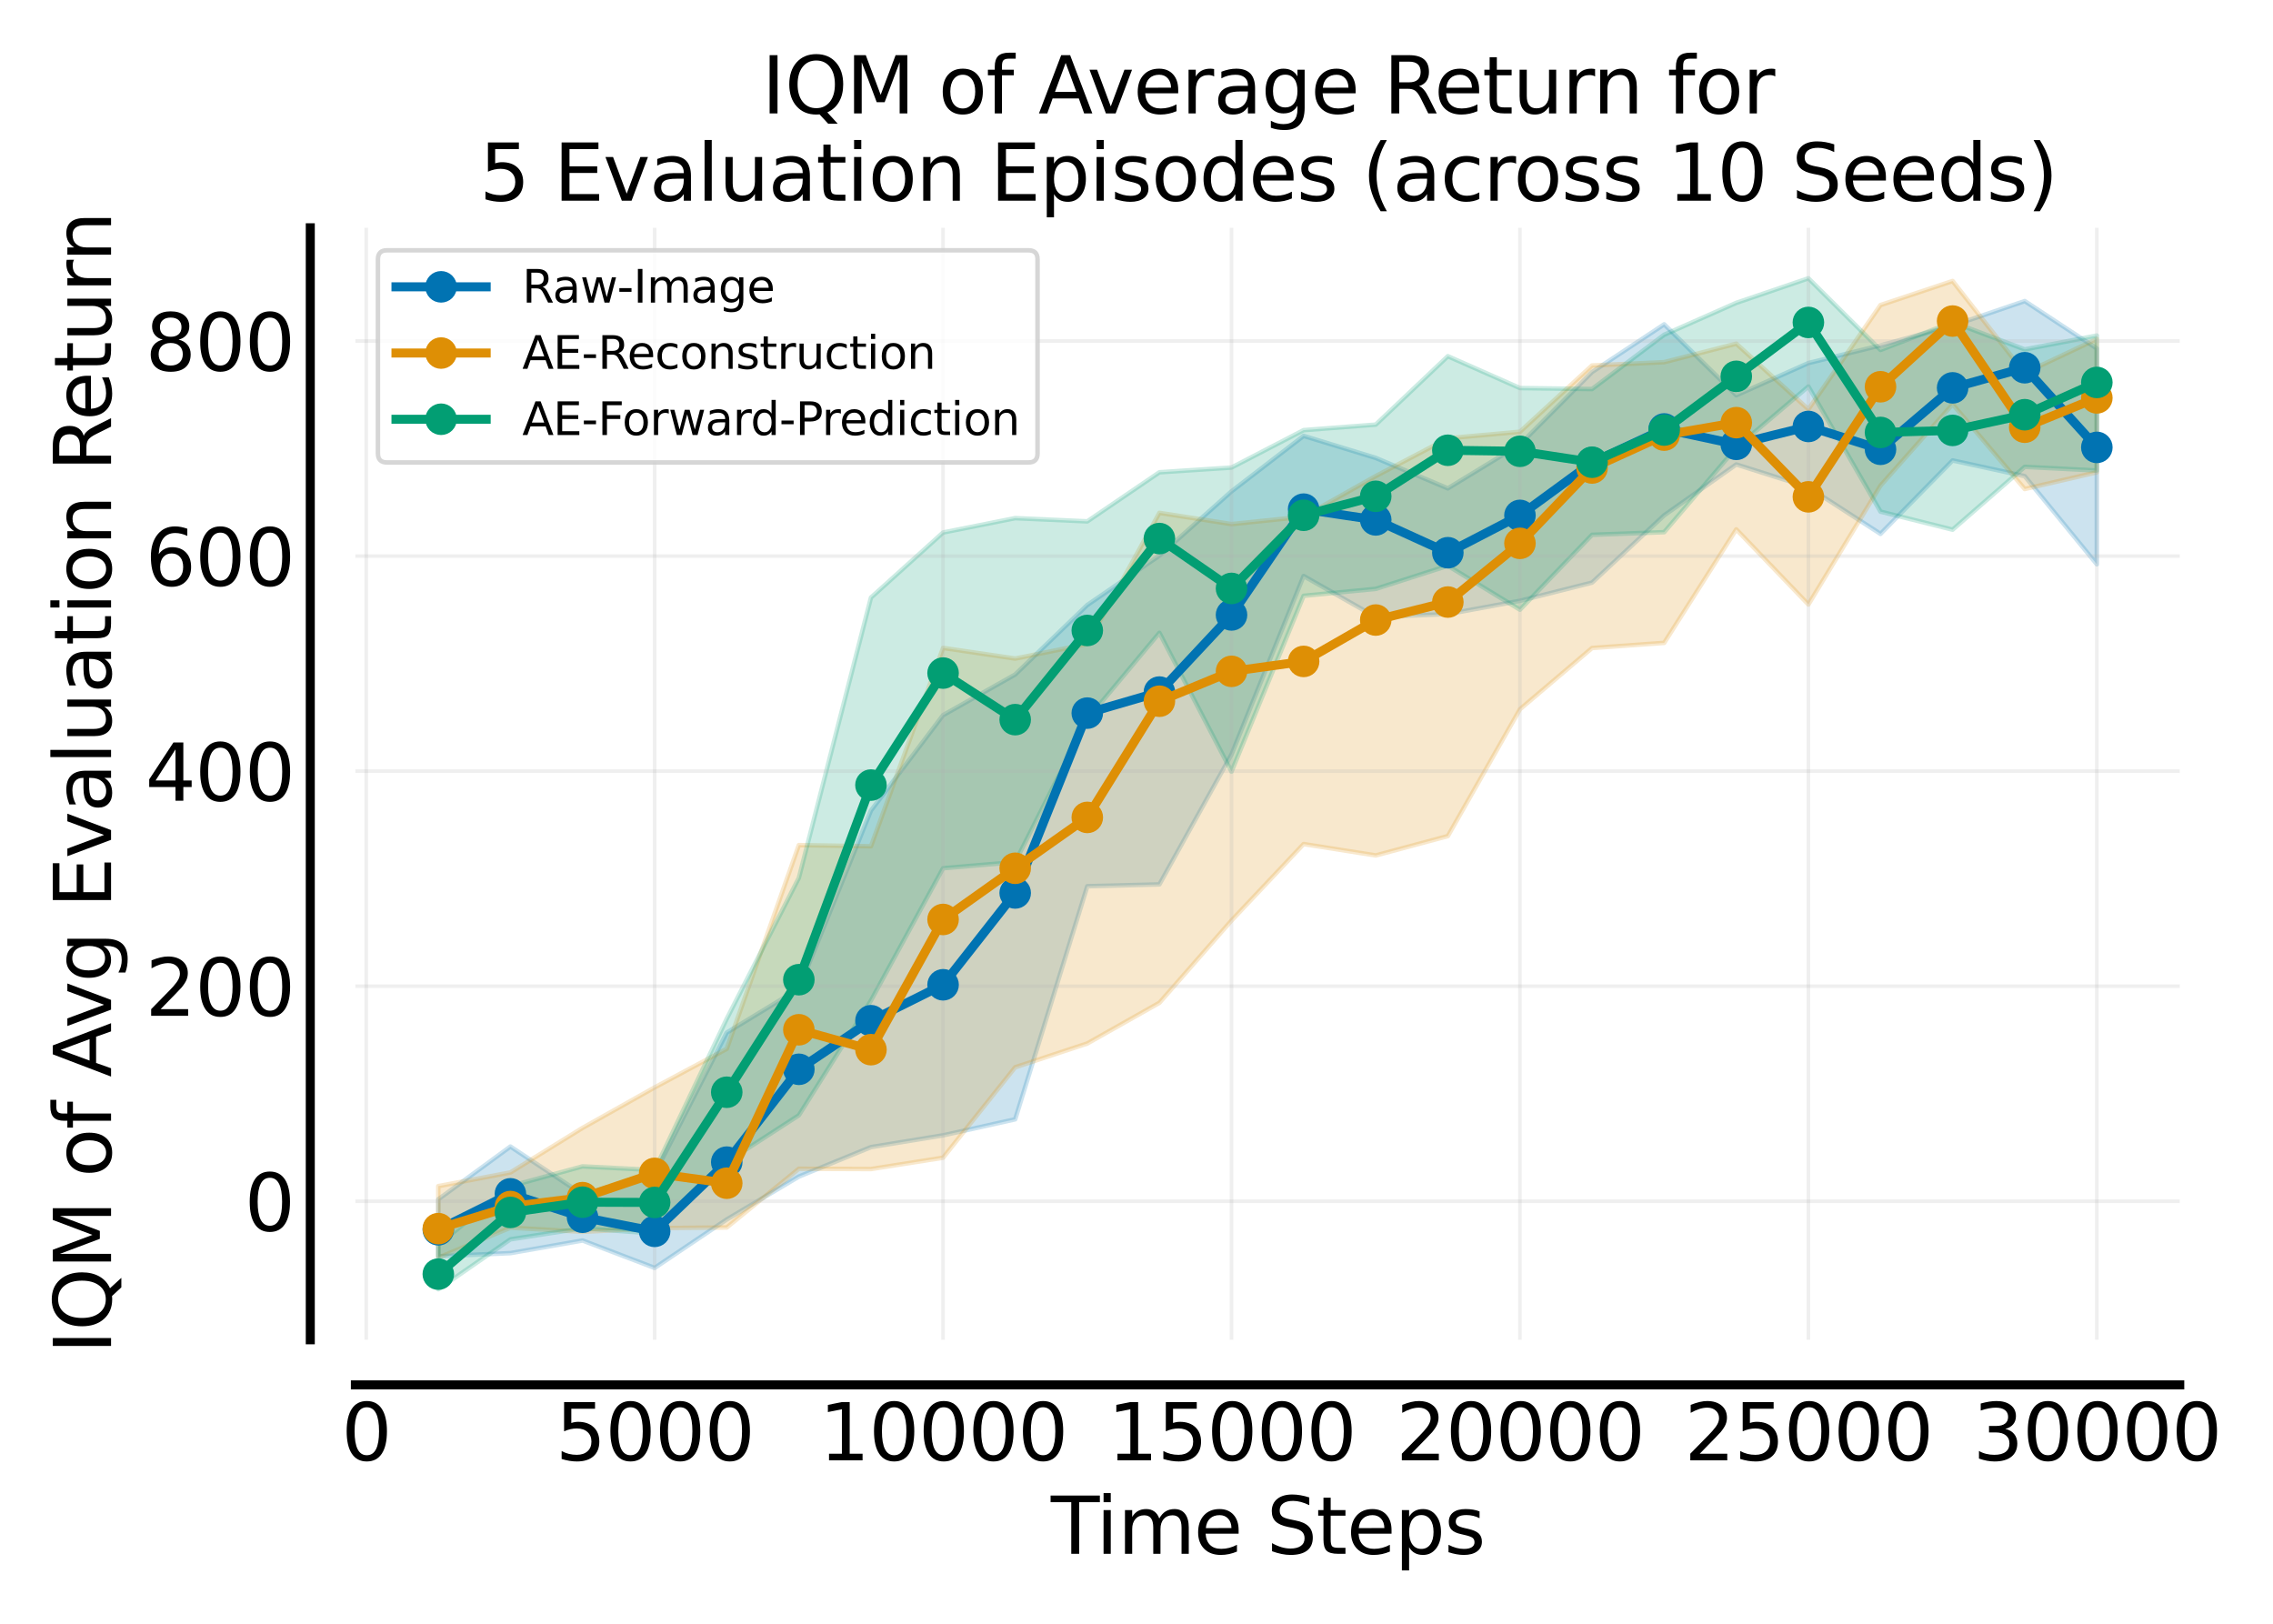<?xml version="1.0" encoding="utf-8" standalone="no"?>
<!DOCTYPE svg PUBLIC "-//W3C//DTD SVG 1.1//EN"
  "http://www.w3.org/Graphics/SVG/1.1/DTD/svg11.dtd">
<svg xmlns:xlink="http://www.w3.org/1999/xlink" width="504pt" height="360pt" viewBox="0 0 504 360" xmlns="http://www.w3.org/2000/svg" version="1.1">
 <defs>
  <style type="text/css">*{stroke-linejoin: round; stroke-linecap: butt}</style>
 </defs>
 <g id="figure_1">
  <g id="patch_1">
   <path d="M 0 360 
L 504 360 
L 504 0 
L 0 0 
z
" style="fill: #ffffff"/>
  </g>
  <g id="axes_1">
   <g id="patch_2">
    <path d="M 78.8 297.04 
L 483.325 297.04 
L 483.325 50.496 
L 78.8 50.496 
z
" style="fill: #ffffff"/>
   </g>
   <g id="FillBetweenPolyCollection_1">
    <defs>
     <path id="m43dd402e76" d="M 97.187 -94.1 
L 97.187 -81.468 
L 113.177 -82.168 
L 129.166 -84.971 
L 145.155 -78.892 
L 161.144 -89.632 
L 177.133 -99.139 
L 193.122 -105.671 
L 209.111 -108.287 
L 225.1 -111.838 
L 241.089 -163.51 
L 257.079 -163.918 
L 273.068 -192.736 
L 289.057 -232.288 
L 305.046 -223.208 
L 321.035 -223.851 
L 337.024 -226.795 
L 353.013 -230.826 
L 369.002 -245.746 
L 384.992 -257.026 
L 400.981 -251.964 
L 416.97 -241.633 
L 432.959 -257.914 
L 448.948 -254.43 
L 464.937 -234.891 
L 464.937 -282.727 
L 464.937 -282.727 
L 448.948 -293.251 
L 432.959 -287.799 
L 416.97 -283.425 
L 400.981 -279.507 
L 384.992 -272.367 
L 369.002 -288.092 
L 353.013 -277.516 
L 337.024 -261.464 
L 321.035 -251.725 
L 305.046 -258.476 
L 289.057 -263.363 
L 273.068 -251.063 
L 257.079 -236.816 
L 241.089 -225.866 
L 225.1 -210.456 
L 209.111 -201.444 
L 193.122 -180.296 
L 177.133 -140.796 
L 161.144 -131.063 
L 145.155 -99.761 
L 129.166 -95.183 
L 113.177 -105.8 
L 97.187 -94.1 
z
" style="stroke: #0173b2; stroke-opacity: 0.2"/>
    </defs>
    <g clip-path="url(#p41a392e499)">
     <use xlink:href="#m43dd402e76" x="0" y="360" style="fill: #0173b2; fill-opacity: 0.2; stroke: #0173b2; stroke-opacity: 0.2"/>
    </g>
   </g>
   <g id="FillBetweenPolyCollection_2">
    <defs>
     <path id="m3db9d9a63f" d="M 97.187 -97.027 
L 97.187 -81.155 
L 113.177 -87.813 
L 129.166 -86.898 
L 145.155 -87.704 
L 161.144 -87.857 
L 177.133 -100.875 
L 193.122 -100.81 
L 209.111 -103.323 
L 225.1 -123.374 
L 241.089 -128.649 
L 257.079 -137.67 
L 273.068 -155.917 
L 289.057 -172.865 
L 305.046 -170.339 
L 321.035 -174.632 
L 337.024 -202.752 
L 353.013 -216.328 
L 369.002 -217.465 
L 384.992 -242.632 
L 400.981 -225.977 
L 416.97 -252.327 
L 432.959 -270.375 
L 448.948 -251.579 
L 464.937 -255.288 
L 464.937 -284.841 
L 464.937 -284.841 
L 448.948 -277.287 
L 432.959 -297.696 
L 416.97 -292.362 
L 400.981 -269.256 
L 384.992 -283.8 
L 369.002 -279.707 
L 353.013 -278.967 
L 337.024 -264.279 
L 321.035 -262.833 
L 305.046 -254.447 
L 289.057 -245.451 
L 273.068 -243.803 
L 257.079 -246.293 
L 241.089 -217.23 
L 225.1 -213.989 
L 209.111 -216.35 
L 193.122 -172.376 
L 177.133 -172.634 
L 161.144 -127.46 
L 145.155 -118.906 
L 129.166 -109.932 
L 113.177 -100.057 
L 97.187 -97.027 
z
" style="stroke: #de8f05; stroke-opacity: 0.2"/>
    </defs>
    <g clip-path="url(#p41a392e499)">
     <use xlink:href="#m3db9d9a63f" x="0" y="360" style="fill: #de8f05; fill-opacity: 0.2; stroke: #de8f05; stroke-opacity: 0.2"/>
    </g>
   </g>
   <g id="FillBetweenPolyCollection_3">
    <defs>
     <path id="m8bc341c060" d="M 97.187 -84.058 
L 97.187 -74.167 
L 113.177 -85.226 
L 129.166 -87.693 
L 145.155 -86.51 
L 161.144 -102.385 
L 177.133 -112.729 
L 193.122 -138.175 
L 209.111 -167.503 
L 225.1 -168.858 
L 241.089 -200.56 
L 257.079 -219.701 
L 273.068 -188.924 
L 289.057 -227.9 
L 305.046 -229.44 
L 321.035 -234.568 
L 337.024 -224.823 
L 353.013 -241.424 
L 369.002 -242.011 
L 384.992 -260.751 
L 400.981 -274.31 
L 416.97 -246.57 
L 432.959 -242.565 
L 448.948 -256.492 
L 464.937 -255.687 
L 464.937 -285.604 
L 464.937 -285.604 
L 448.948 -282.531 
L 432.959 -288.589 
L 416.97 -282.409 
L 400.981 -298.297 
L 384.992 -292.856 
L 369.002 -285.785 
L 353.013 -273.747 
L 337.024 -273.963 
L 321.035 -281.023 
L 305.046 -265.86 
L 289.057 -264.635 
L 273.068 -256.339 
L 257.079 -255.291 
L 241.089 -244.408 
L 225.1 -245.125 
L 209.111 -241.938 
L 193.122 -227.509 
L 177.133 -165.368 
L 161.144 -134.125 
L 145.155 -100.586 
L 129.166 -101.405 
L 113.177 -97.032 
L 97.187 -84.058 
z
" style="stroke: #029e73; stroke-opacity: 0.2"/>
    </defs>
    <g clip-path="url(#p41a392e499)">
     <use xlink:href="#m8bc341c060" x="0" y="360" style="fill: #029e73; fill-opacity: 0.2; stroke: #029e73; stroke-opacity: 0.2"/>
    </g>
   </g>
   <g id="matplotlib.axis_1">
    <g id="xtick_1">
     <g id="line2d_1">
      <path d="M 81.198 297.04 
L 81.198 50.496 
" clip-path="url(#p41a392e499)" style="fill: none; stroke: #b0b0b0; stroke-opacity: 0.2; stroke-width: 0.8; stroke-linecap: square"/>
     </g>
     <g id="line2d_2">
      <defs>
       <path id="m61b5feb9fd" d="M 0 0 
L 0 0.1 
" style="stroke: #000000; stroke-width: 0.1"/>
      </defs>
      <g>
       <use xlink:href="#m61b5feb9fd" x="81.198" y="307.04" style="stroke: #000000; stroke-width: 0.1"/>
      </g>
     </g>
     <g id="text_1">
      <!-- 0 -->
      <g transform="translate(75.701 323.77) scale(0.173 -0.173)">
       <defs>
        <path id="DejaVuSans-30" d="M 2034 4250 
Q 1547 4250 1301 3770 
Q 1056 3291 1056 2328 
Q 1056 1369 1301 889 
Q 1547 409 2034 409 
Q 2525 409 2770 889 
Q 3016 1369 3016 2328 
Q 3016 3291 2770 3770 
Q 2525 4250 2034 4250 
z
M 2034 4750 
Q 2819 4750 3233 4129 
Q 3647 3509 3647 2328 
Q 3647 1150 3233 529 
Q 2819 -91 2034 -91 
Q 1250 -91 836 529 
Q 422 1150 422 2328 
Q 422 3509 836 4129 
Q 1250 4750 2034 4750 
z
" transform="scale(0.016)"/>
       </defs>
       <use xlink:href="#DejaVuSans-30"/>
      </g>
     </g>
    </g>
    <g id="xtick_2">
     <g id="line2d_3">
      <path d="M 145.155 297.04 
L 145.155 50.496 
" clip-path="url(#p41a392e499)" style="fill: none; stroke: #b0b0b0; stroke-opacity: 0.2; stroke-width: 0.8; stroke-linecap: square"/>
     </g>
     <g id="line2d_4">
      <g>
       <use xlink:href="#m61b5feb9fd" x="145.155" y="307.04" style="stroke: #000000; stroke-width: 0.1"/>
      </g>
     </g>
     <g id="text_2">
      <!-- 5000 -->
      <g transform="translate(123.166 323.77) scale(0.173 -0.173)">
       <defs>
        <path id="DejaVuSans-35" d="M 691 4666 
L 3169 4666 
L 3169 4134 
L 1269 4134 
L 1269 2991 
Q 1406 3038 1543 3061 
Q 1681 3084 1819 3084 
Q 2600 3084 3056 2656 
Q 3513 2228 3513 1497 
Q 3513 744 3044 326 
Q 2575 -91 1722 -91 
Q 1428 -91 1123 -41 
Q 819 9 494 109 
L 494 744 
Q 775 591 1075 516 
Q 1375 441 1709 441 
Q 2250 441 2565 725 
Q 2881 1009 2881 1497 
Q 2881 1984 2565 2268 
Q 2250 2553 1709 2553 
Q 1456 2553 1204 2497 
Q 953 2441 691 2322 
L 691 4666 
z
" transform="scale(0.016)"/>
       </defs>
       <use xlink:href="#DejaVuSans-35"/>
       <use xlink:href="#DejaVuSans-30" transform="translate(63.623 0)"/>
       <use xlink:href="#DejaVuSans-30" transform="translate(127.246 0)"/>
       <use xlink:href="#DejaVuSans-30" transform="translate(190.869 0)"/>
      </g>
     </g>
    </g>
    <g id="xtick_3">
     <g id="line2d_5">
      <path d="M 209.111 297.04 
L 209.111 50.496 
" clip-path="url(#p41a392e499)" style="fill: none; stroke: #b0b0b0; stroke-opacity: 0.2; stroke-width: 0.8; stroke-linecap: square"/>
     </g>
     <g id="line2d_6">
      <g>
       <use xlink:href="#m61b5feb9fd" x="209.111" y="307.04" style="stroke: #000000; stroke-width: 0.1"/>
      </g>
     </g>
     <g id="text_3">
      <!-- 10000 -->
      <g transform="translate(181.625 323.77) scale(0.173 -0.173)">
       <defs>
        <path id="DejaVuSans-31" d="M 794 531 
L 1825 531 
L 1825 4091 
L 703 3866 
L 703 4441 
L 1819 4666 
L 2450 4666 
L 2450 531 
L 3481 531 
L 3481 0 
L 794 0 
L 794 531 
z
" transform="scale(0.016)"/>
       </defs>
       <use xlink:href="#DejaVuSans-31"/>
       <use xlink:href="#DejaVuSans-30" transform="translate(63.623 0)"/>
       <use xlink:href="#DejaVuSans-30" transform="translate(127.246 0)"/>
       <use xlink:href="#DejaVuSans-30" transform="translate(190.869 0)"/>
       <use xlink:href="#DejaVuSans-30" transform="translate(254.492 0)"/>
      </g>
     </g>
    </g>
    <g id="xtick_4">
     <g id="line2d_7">
      <path d="M 273.068 297.04 
L 273.068 50.496 
" clip-path="url(#p41a392e499)" style="fill: none; stroke: #b0b0b0; stroke-opacity: 0.2; stroke-width: 0.8; stroke-linecap: square"/>
     </g>
     <g id="line2d_8">
      <g>
       <use xlink:href="#m61b5feb9fd" x="273.068" y="307.04" style="stroke: #000000; stroke-width: 0.1"/>
      </g>
     </g>
     <g id="text_4">
      <!-- 15000 -->
      <g transform="translate(245.582 323.77) scale(0.173 -0.173)">
       <use xlink:href="#DejaVuSans-31"/>
       <use xlink:href="#DejaVuSans-35" transform="translate(63.623 0)"/>
       <use xlink:href="#DejaVuSans-30" transform="translate(127.246 0)"/>
       <use xlink:href="#DejaVuSans-30" transform="translate(190.869 0)"/>
       <use xlink:href="#DejaVuSans-30" transform="translate(254.492 0)"/>
      </g>
     </g>
    </g>
    <g id="xtick_5">
     <g id="line2d_9">
      <path d="M 337.024 297.04 
L 337.024 50.496 
" clip-path="url(#p41a392e499)" style="fill: none; stroke: #b0b0b0; stroke-opacity: 0.2; stroke-width: 0.8; stroke-linecap: square"/>
     </g>
     <g id="line2d_10">
      <g>
       <use xlink:href="#m61b5feb9fd" x="337.024" y="307.04" style="stroke: #000000; stroke-width: 0.1"/>
      </g>
     </g>
     <g id="text_5">
      <!-- 20000 -->
      <g transform="translate(309.538 323.77) scale(0.173 -0.173)">
       <defs>
        <path id="DejaVuSans-32" d="M 1228 531 
L 3431 531 
L 3431 0 
L 469 0 
L 469 531 
Q 828 903 1448 1529 
Q 2069 2156 2228 2338 
Q 2531 2678 2651 2914 
Q 2772 3150 2772 3378 
Q 2772 3750 2511 3984 
Q 2250 4219 1831 4219 
Q 1534 4219 1204 4116 
Q 875 4013 500 3803 
L 500 4441 
Q 881 4594 1212 4672 
Q 1544 4750 1819 4750 
Q 2544 4750 2975 4387 
Q 3406 4025 3406 3419 
Q 3406 3131 3298 2873 
Q 3191 2616 2906 2266 
Q 2828 2175 2409 1742 
Q 1991 1309 1228 531 
z
" transform="scale(0.016)"/>
       </defs>
       <use xlink:href="#DejaVuSans-32"/>
       <use xlink:href="#DejaVuSans-30" transform="translate(63.623 0)"/>
       <use xlink:href="#DejaVuSans-30" transform="translate(127.246 0)"/>
       <use xlink:href="#DejaVuSans-30" transform="translate(190.869 0)"/>
       <use xlink:href="#DejaVuSans-30" transform="translate(254.492 0)"/>
      </g>
     </g>
    </g>
    <g id="xtick_6">
     <g id="line2d_11">
      <path d="M 400.981 297.04 
L 400.981 50.496 
" clip-path="url(#p41a392e499)" style="fill: none; stroke: #b0b0b0; stroke-opacity: 0.2; stroke-width: 0.8; stroke-linecap: square"/>
     </g>
     <g id="line2d_12">
      <g>
       <use xlink:href="#m61b5feb9fd" x="400.981" y="307.04" style="stroke: #000000; stroke-width: 0.1"/>
      </g>
     </g>
     <g id="text_6">
      <!-- 25000 -->
      <g transform="translate(373.495 323.77) scale(0.173 -0.173)">
       <use xlink:href="#DejaVuSans-32"/>
       <use xlink:href="#DejaVuSans-35" transform="translate(63.623 0)"/>
       <use xlink:href="#DejaVuSans-30" transform="translate(127.246 0)"/>
       <use xlink:href="#DejaVuSans-30" transform="translate(190.869 0)"/>
       <use xlink:href="#DejaVuSans-30" transform="translate(254.492 0)"/>
      </g>
     </g>
    </g>
    <g id="xtick_7">
     <g id="line2d_13">
      <path d="M 464.937 297.04 
L 464.937 50.496 
" clip-path="url(#p41a392e499)" style="fill: none; stroke: #b0b0b0; stroke-opacity: 0.2; stroke-width: 0.8; stroke-linecap: square"/>
     </g>
     <g id="line2d_14">
      <g>
       <use xlink:href="#m61b5feb9fd" x="464.937" y="307.04" style="stroke: #000000; stroke-width: 0.1"/>
      </g>
     </g>
     <g id="text_7">
      <!-- 30000 -->
      <g transform="translate(437.451 323.77) scale(0.173 -0.173)">
       <defs>
        <path id="DejaVuSans-33" d="M 2597 2516 
Q 3050 2419 3304 2112 
Q 3559 1806 3559 1356 
Q 3559 666 3084 287 
Q 2609 -91 1734 -91 
Q 1441 -91 1130 -33 
Q 819 25 488 141 
L 488 750 
Q 750 597 1062 519 
Q 1375 441 1716 441 
Q 2309 441 2620 675 
Q 2931 909 2931 1356 
Q 2931 1769 2642 2001 
Q 2353 2234 1838 2234 
L 1294 2234 
L 1294 2753 
L 1863 2753 
Q 2328 2753 2575 2939 
Q 2822 3125 2822 3475 
Q 2822 3834 2567 4026 
Q 2313 4219 1838 4219 
Q 1578 4219 1281 4162 
Q 984 4106 628 3988 
L 628 4550 
Q 988 4650 1302 4700 
Q 1616 4750 1894 4750 
Q 2613 4750 3031 4423 
Q 3450 4097 3450 3541 
Q 3450 3153 3228 2886 
Q 3006 2619 2597 2516 
z
" transform="scale(0.016)"/>
       </defs>
       <use xlink:href="#DejaVuSans-33"/>
       <use xlink:href="#DejaVuSans-30" transform="translate(63.623 0)"/>
       <use xlink:href="#DejaVuSans-30" transform="translate(127.246 0)"/>
       <use xlink:href="#DejaVuSans-30" transform="translate(190.869 0)"/>
       <use xlink:href="#DejaVuSans-30" transform="translate(254.492 0)"/>
      </g>
     </g>
    </g>
    <g id="text_8">
     <!-- Time Steps -->
     <g transform="translate(233.002 344.494) scale(0.173 -0.173)">
      <defs>
       <path id="DejaVuSans-54" d="M -19 4666 
L 3928 4666 
L 3928 4134 
L 2272 4134 
L 2272 0 
L 1638 0 
L 1638 4134 
L -19 4134 
L -19 4666 
z
" transform="scale(0.016)"/>
       <path id="DejaVuSans-69" d="M 603 3500 
L 1178 3500 
L 1178 0 
L 603 0 
L 603 3500 
z
M 603 4863 
L 1178 4863 
L 1178 4134 
L 603 4134 
L 603 4863 
z
" transform="scale(0.016)"/>
       <path id="DejaVuSans-6d" d="M 3328 2828 
Q 3544 3216 3844 3400 
Q 4144 3584 4550 3584 
Q 5097 3584 5394 3201 
Q 5691 2819 5691 2113 
L 5691 0 
L 5113 0 
L 5113 2094 
Q 5113 2597 4934 2840 
Q 4756 3084 4391 3084 
Q 3944 3084 3684 2787 
Q 3425 2491 3425 1978 
L 3425 0 
L 2847 0 
L 2847 2094 
Q 2847 2600 2669 2842 
Q 2491 3084 2119 3084 
Q 1678 3084 1418 2786 
Q 1159 2488 1159 1978 
L 1159 0 
L 581 0 
L 581 3500 
L 1159 3500 
L 1159 2956 
Q 1356 3278 1631 3431 
Q 1906 3584 2284 3584 
Q 2666 3584 2933 3390 
Q 3200 3197 3328 2828 
z
" transform="scale(0.016)"/>
       <path id="DejaVuSans-65" d="M 3597 1894 
L 3597 1613 
L 953 1613 
Q 991 1019 1311 708 
Q 1631 397 2203 397 
Q 2534 397 2845 478 
Q 3156 559 3463 722 
L 3463 178 
Q 3153 47 2828 -22 
Q 2503 -91 2169 -91 
Q 1331 -91 842 396 
Q 353 884 353 1716 
Q 353 2575 817 3079 
Q 1281 3584 2069 3584 
Q 2775 3584 3186 3129 
Q 3597 2675 3597 1894 
z
M 3022 2063 
Q 3016 2534 2758 2815 
Q 2500 3097 2075 3097 
Q 1594 3097 1305 2825 
Q 1016 2553 972 2059 
L 3022 2063 
z
" transform="scale(0.016)"/>
       <path id="DejaVuSans-20" transform="scale(0.016)"/>
       <path id="DejaVuSans-53" d="M 3425 4513 
L 3425 3897 
Q 3066 4069 2747 4153 
Q 2428 4238 2131 4238 
Q 1616 4238 1336 4038 
Q 1056 3838 1056 3469 
Q 1056 3159 1242 3001 
Q 1428 2844 1947 2747 
L 2328 2669 
Q 3034 2534 3370 2195 
Q 3706 1856 3706 1288 
Q 3706 609 3251 259 
Q 2797 -91 1919 -91 
Q 1588 -91 1214 -16 
Q 841 59 441 206 
L 441 856 
Q 825 641 1194 531 
Q 1563 422 1919 422 
Q 2459 422 2753 634 
Q 3047 847 3047 1241 
Q 3047 1584 2836 1778 
Q 2625 1972 2144 2069 
L 1759 2144 
Q 1053 2284 737 2584 
Q 422 2884 422 3419 
Q 422 4038 858 4394 
Q 1294 4750 2059 4750 
Q 2388 4750 2728 4690 
Q 3069 4631 3425 4513 
z
" transform="scale(0.016)"/>
       <path id="DejaVuSans-74" d="M 1172 4494 
L 1172 3500 
L 2356 3500 
L 2356 3053 
L 1172 3053 
L 1172 1153 
Q 1172 725 1289 603 
Q 1406 481 1766 481 
L 2356 481 
L 2356 0 
L 1766 0 
Q 1100 0 847 248 
Q 594 497 594 1153 
L 594 3053 
L 172 3053 
L 172 3500 
L 594 3500 
L 594 4494 
L 1172 4494 
z
" transform="scale(0.016)"/>
       <path id="DejaVuSans-70" d="M 1159 525 
L 1159 -1331 
L 581 -1331 
L 581 3500 
L 1159 3500 
L 1159 2969 
Q 1341 3281 1617 3432 
Q 1894 3584 2278 3584 
Q 2916 3584 3314 3078 
Q 3713 2572 3713 1747 
Q 3713 922 3314 415 
Q 2916 -91 2278 -91 
Q 1894 -91 1617 61 
Q 1341 213 1159 525 
z
M 3116 1747 
Q 3116 2381 2855 2742 
Q 2594 3103 2138 3103 
Q 1681 3103 1420 2742 
Q 1159 2381 1159 1747 
Q 1159 1113 1420 752 
Q 1681 391 2138 391 
Q 2594 391 2855 752 
Q 3116 1113 3116 1747 
z
" transform="scale(0.016)"/>
       <path id="DejaVuSans-73" d="M 2834 3397 
L 2834 2853 
Q 2591 2978 2328 3040 
Q 2066 3103 1784 3103 
Q 1356 3103 1142 2972 
Q 928 2841 928 2578 
Q 928 2378 1081 2264 
Q 1234 2150 1697 2047 
L 1894 2003 
Q 2506 1872 2764 1633 
Q 3022 1394 3022 966 
Q 3022 478 2636 193 
Q 2250 -91 1575 -91 
Q 1294 -91 989 -36 
Q 684 19 347 128 
L 347 722 
Q 666 556 975 473 
Q 1284 391 1588 391 
Q 1994 391 2212 530 
Q 2431 669 2431 922 
Q 2431 1156 2273 1281 
Q 2116 1406 1581 1522 
L 1381 1569 
Q 847 1681 609 1914 
Q 372 2147 372 2553 
Q 372 3047 722 3315 
Q 1072 3584 1716 3584 
Q 2034 3584 2315 3537 
Q 2597 3491 2834 3397 
z
" transform="scale(0.016)"/>
      </defs>
      <use xlink:href="#DejaVuSans-54"/>
      <use xlink:href="#DejaVuSans-69" transform="translate(57.959 0)"/>
      <use xlink:href="#DejaVuSans-6d" transform="translate(85.742 0)"/>
      <use xlink:href="#DejaVuSans-65" transform="translate(183.154 0)"/>
      <use xlink:href="#DejaVuSans-20" transform="translate(244.678 0)"/>
      <use xlink:href="#DejaVuSans-53" transform="translate(276.465 0)"/>
      <use xlink:href="#DejaVuSans-74" transform="translate(339.941 0)"/>
      <use xlink:href="#DejaVuSans-65" transform="translate(379.15 0)"/>
      <use xlink:href="#DejaVuSans-70" transform="translate(440.674 0)"/>
      <use xlink:href="#DejaVuSans-73" transform="translate(504.15 0)"/>
     </g>
    </g>
   </g>
   <g id="matplotlib.axis_2">
    <g id="ytick_1">
     <g id="line2d_15">
      <path d="M 78.8 266.326 
L 483.325 266.326 
" clip-path="url(#p41a392e499)" style="fill: none; stroke: #b0b0b0; stroke-opacity: 0.2; stroke-width: 0.8; stroke-linecap: square"/>
     </g>
     <g id="line2d_16">
      <defs>
       <path id="me2d2701077" d="M 0 0 
L -0.1 0 
" style="stroke: #000000; stroke-width: 0.1"/>
      </defs>
      <g>
       <use xlink:href="#me2d2701077" x="68.8" y="266.326" style="stroke: #000000; stroke-width: 0.1"/>
      </g>
     </g>
     <g id="text_9">
      <!-- 0 -->
      <g transform="translate(54.206 272.891) scale(0.173 -0.173)">
       <use xlink:href="#DejaVuSans-30"/>
      </g>
     </g>
    </g>
    <g id="ytick_2">
     <g id="line2d_17">
      <path d="M 78.8 218.647 
L 483.325 218.647 
" clip-path="url(#p41a392e499)" style="fill: none; stroke: #b0b0b0; stroke-opacity: 0.2; stroke-width: 0.8; stroke-linecap: square"/>
     </g>
     <g id="line2d_18">
      <g>
       <use xlink:href="#me2d2701077" x="68.8" y="218.647" style="stroke: #000000; stroke-width: 0.1"/>
      </g>
     </g>
     <g id="text_10">
      <!-- 200 -->
      <g transform="translate(32.217 225.212) scale(0.173 -0.173)">
       <use xlink:href="#DejaVuSans-32"/>
       <use xlink:href="#DejaVuSans-30" transform="translate(63.623 0)"/>
       <use xlink:href="#DejaVuSans-30" transform="translate(127.246 0)"/>
      </g>
     </g>
    </g>
    <g id="ytick_3">
     <g id="line2d_19">
      <path d="M 78.8 170.968 
L 483.325 170.968 
" clip-path="url(#p41a392e499)" style="fill: none; stroke: #b0b0b0; stroke-opacity: 0.2; stroke-width: 0.8; stroke-linecap: square"/>
     </g>
     <g id="line2d_20">
      <g>
       <use xlink:href="#me2d2701077" x="68.8" y="170.968" style="stroke: #000000; stroke-width: 0.1"/>
      </g>
     </g>
     <g id="text_11">
      <!-- 400 -->
      <g transform="translate(32.217 177.533) scale(0.173 -0.173)">
       <defs>
        <path id="DejaVuSans-34" d="M 2419 4116 
L 825 1625 
L 2419 1625 
L 2419 4116 
z
M 2253 4666 
L 3047 4666 
L 3047 1625 
L 3713 1625 
L 3713 1100 
L 3047 1100 
L 3047 0 
L 2419 0 
L 2419 1100 
L 313 1100 
L 313 1709 
L 2253 4666 
z
" transform="scale(0.016)"/>
       </defs>
       <use xlink:href="#DejaVuSans-34"/>
       <use xlink:href="#DejaVuSans-30" transform="translate(63.623 0)"/>
       <use xlink:href="#DejaVuSans-30" transform="translate(127.246 0)"/>
      </g>
     </g>
    </g>
    <g id="ytick_4">
     <g id="line2d_21">
      <path d="M 78.8 123.29 
L 483.325 123.29 
" clip-path="url(#p41a392e499)" style="fill: none; stroke: #b0b0b0; stroke-opacity: 0.2; stroke-width: 0.8; stroke-linecap: square"/>
     </g>
     <g id="line2d_22">
      <g>
       <use xlink:href="#me2d2701077" x="68.8" y="123.29" style="stroke: #000000; stroke-width: 0.1"/>
      </g>
     </g>
     <g id="text_12">
      <!-- 600 -->
      <g transform="translate(32.217 129.855) scale(0.173 -0.173)">
       <defs>
        <path id="DejaVuSans-36" d="M 2113 2584 
Q 1688 2584 1439 2293 
Q 1191 2003 1191 1497 
Q 1191 994 1439 701 
Q 1688 409 2113 409 
Q 2538 409 2786 701 
Q 3034 994 3034 1497 
Q 3034 2003 2786 2293 
Q 2538 2584 2113 2584 
z
M 3366 4563 
L 3366 3988 
Q 3128 4100 2886 4159 
Q 2644 4219 2406 4219 
Q 1781 4219 1451 3797 
Q 1122 3375 1075 2522 
Q 1259 2794 1537 2939 
Q 1816 3084 2150 3084 
Q 2853 3084 3261 2657 
Q 3669 2231 3669 1497 
Q 3669 778 3244 343 
Q 2819 -91 2113 -91 
Q 1303 -91 875 529 
Q 447 1150 447 2328 
Q 447 3434 972 4092 
Q 1497 4750 2381 4750 
Q 2619 4750 2861 4703 
Q 3103 4656 3366 4563 
z
" transform="scale(0.016)"/>
       </defs>
       <use xlink:href="#DejaVuSans-36"/>
       <use xlink:href="#DejaVuSans-30" transform="translate(63.623 0)"/>
       <use xlink:href="#DejaVuSans-30" transform="translate(127.246 0)"/>
      </g>
     </g>
    </g>
    <g id="ytick_5">
     <g id="line2d_23">
      <path d="M 78.8 75.611 
L 483.325 75.611 
" clip-path="url(#p41a392e499)" style="fill: none; stroke: #b0b0b0; stroke-opacity: 0.2; stroke-width: 0.8; stroke-linecap: square"/>
     </g>
     <g id="line2d_24">
      <g>
       <use xlink:href="#me2d2701077" x="68.8" y="75.611" style="stroke: #000000; stroke-width: 0.1"/>
      </g>
     </g>
     <g id="text_13">
      <!-- 800 -->
      <g transform="translate(32.217 82.176) scale(0.173 -0.173)">
       <defs>
        <path id="DejaVuSans-38" d="M 2034 2216 
Q 1584 2216 1326 1975 
Q 1069 1734 1069 1313 
Q 1069 891 1326 650 
Q 1584 409 2034 409 
Q 2484 409 2743 651 
Q 3003 894 3003 1313 
Q 3003 1734 2745 1975 
Q 2488 2216 2034 2216 
z
M 1403 2484 
Q 997 2584 770 2862 
Q 544 3141 544 3541 
Q 544 4100 942 4425 
Q 1341 4750 2034 4750 
Q 2731 4750 3128 4425 
Q 3525 4100 3525 3541 
Q 3525 3141 3298 2862 
Q 3072 2584 2669 2484 
Q 3125 2378 3379 2068 
Q 3634 1759 3634 1313 
Q 3634 634 3220 271 
Q 2806 -91 2034 -91 
Q 1263 -91 848 271 
Q 434 634 434 1313 
Q 434 1759 690 2068 
Q 947 2378 1403 2484 
z
M 1172 3481 
Q 1172 3119 1398 2916 
Q 1625 2713 2034 2713 
Q 2441 2713 2670 2916 
Q 2900 3119 2900 3481 
Q 2900 3844 2670 4047 
Q 2441 4250 2034 4250 
Q 1625 4250 1398 4047 
Q 1172 3844 1172 3481 
z
" transform="scale(0.016)"/>
       </defs>
       <use xlink:href="#DejaVuSans-38"/>
       <use xlink:href="#DejaVuSans-30" transform="translate(63.623 0)"/>
       <use xlink:href="#DejaVuSans-30" transform="translate(127.246 0)"/>
      </g>
     </g>
    </g>
    <g id="text_14">
     <!-- IQM of Avg Evaluation Return -->
     <g transform="translate(24.623 300.144) rotate(-90) scale(0.173 -0.173)">
      <defs>
       <path id="DejaVuSans-49" d="M 628 4666 
L 1259 4666 
L 1259 0 
L 628 0 
L 628 4666 
z
" transform="scale(0.016)"/>
       <path id="DejaVuSans-51" d="M 2522 4238 
Q 1834 4238 1429 3725 
Q 1025 3213 1025 2328 
Q 1025 1447 1429 934 
Q 1834 422 2522 422 
Q 3209 422 3611 934 
Q 4013 1447 4013 2328 
Q 4013 3213 3611 3725 
Q 3209 4238 2522 4238 
z
M 3406 84 
L 4238 -825 
L 3475 -825 
L 2784 -78 
Q 2681 -84 2626 -87 
Q 2572 -91 2522 -91 
Q 1538 -91 948 567 
Q 359 1225 359 2328 
Q 359 3434 948 4092 
Q 1538 4750 2522 4750 
Q 3503 4750 4090 4092 
Q 4678 3434 4678 2328 
Q 4678 1516 4351 937 
Q 4025 359 3406 84 
z
" transform="scale(0.016)"/>
       <path id="DejaVuSans-4d" d="M 628 4666 
L 1569 4666 
L 2759 1491 
L 3956 4666 
L 4897 4666 
L 4897 0 
L 4281 0 
L 4281 4097 
L 3078 897 
L 2444 897 
L 1241 4097 
L 1241 0 
L 628 0 
L 628 4666 
z
" transform="scale(0.016)"/>
       <path id="DejaVuSans-6f" d="M 1959 3097 
Q 1497 3097 1228 2736 
Q 959 2375 959 1747 
Q 959 1119 1226 758 
Q 1494 397 1959 397 
Q 2419 397 2687 759 
Q 2956 1122 2956 1747 
Q 2956 2369 2687 2733 
Q 2419 3097 1959 3097 
z
M 1959 3584 
Q 2709 3584 3137 3096 
Q 3566 2609 3566 1747 
Q 3566 888 3137 398 
Q 2709 -91 1959 -91 
Q 1206 -91 779 398 
Q 353 888 353 1747 
Q 353 2609 779 3096 
Q 1206 3584 1959 3584 
z
" transform="scale(0.016)"/>
       <path id="DejaVuSans-66" d="M 2375 4863 
L 2375 4384 
L 1825 4384 
Q 1516 4384 1395 4259 
Q 1275 4134 1275 3809 
L 1275 3500 
L 2222 3500 
L 2222 3053 
L 1275 3053 
L 1275 0 
L 697 0 
L 697 3053 
L 147 3053 
L 147 3500 
L 697 3500 
L 697 3744 
Q 697 4328 969 4595 
Q 1241 4863 1831 4863 
L 2375 4863 
z
" transform="scale(0.016)"/>
       <path id="DejaVuSans-41" d="M 2188 4044 
L 1331 1722 
L 3047 1722 
L 2188 4044 
z
M 1831 4666 
L 2547 4666 
L 4325 0 
L 3669 0 
L 3244 1197 
L 1141 1197 
L 716 0 
L 50 0 
L 1831 4666 
z
" transform="scale(0.016)"/>
       <path id="DejaVuSans-76" d="M 191 3500 
L 800 3500 
L 1894 563 
L 2988 3500 
L 3597 3500 
L 2284 0 
L 1503 0 
L 191 3500 
z
" transform="scale(0.016)"/>
       <path id="DejaVuSans-67" d="M 2906 1791 
Q 2906 2416 2648 2759 
Q 2391 3103 1925 3103 
Q 1463 3103 1205 2759 
Q 947 2416 947 1791 
Q 947 1169 1205 825 
Q 1463 481 1925 481 
Q 2391 481 2648 825 
Q 2906 1169 2906 1791 
z
M 3481 434 
Q 3481 -459 3084 -895 
Q 2688 -1331 1869 -1331 
Q 1566 -1331 1297 -1286 
Q 1028 -1241 775 -1147 
L 775 -588 
Q 1028 -725 1275 -790 
Q 1522 -856 1778 -856 
Q 2344 -856 2625 -561 
Q 2906 -266 2906 331 
L 2906 616 
Q 2728 306 2450 153 
Q 2172 0 1784 0 
Q 1141 0 747 490 
Q 353 981 353 1791 
Q 353 2603 747 3093 
Q 1141 3584 1784 3584 
Q 2172 3584 2450 3431 
Q 2728 3278 2906 2969 
L 2906 3500 
L 3481 3500 
L 3481 434 
z
" transform="scale(0.016)"/>
       <path id="DejaVuSans-45" d="M 628 4666 
L 3578 4666 
L 3578 4134 
L 1259 4134 
L 1259 2753 
L 3481 2753 
L 3481 2222 
L 1259 2222 
L 1259 531 
L 3634 531 
L 3634 0 
L 628 0 
L 628 4666 
z
" transform="scale(0.016)"/>
       <path id="DejaVuSans-61" d="M 2194 1759 
Q 1497 1759 1228 1600 
Q 959 1441 959 1056 
Q 959 750 1161 570 
Q 1363 391 1709 391 
Q 2188 391 2477 730 
Q 2766 1069 2766 1631 
L 2766 1759 
L 2194 1759 
z
M 3341 1997 
L 3341 0 
L 2766 0 
L 2766 531 
Q 2569 213 2275 61 
Q 1981 -91 1556 -91 
Q 1019 -91 701 211 
Q 384 513 384 1019 
Q 384 1609 779 1909 
Q 1175 2209 1959 2209 
L 2766 2209 
L 2766 2266 
Q 2766 2663 2505 2880 
Q 2244 3097 1772 3097 
Q 1472 3097 1187 3025 
Q 903 2953 641 2809 
L 641 3341 
Q 956 3463 1253 3523 
Q 1550 3584 1831 3584 
Q 2591 3584 2966 3190 
Q 3341 2797 3341 1997 
z
" transform="scale(0.016)"/>
       <path id="DejaVuSans-6c" d="M 603 4863 
L 1178 4863 
L 1178 0 
L 603 0 
L 603 4863 
z
" transform="scale(0.016)"/>
       <path id="DejaVuSans-75" d="M 544 1381 
L 544 3500 
L 1119 3500 
L 1119 1403 
Q 1119 906 1312 657 
Q 1506 409 1894 409 
Q 2359 409 2629 706 
Q 2900 1003 2900 1516 
L 2900 3500 
L 3475 3500 
L 3475 0 
L 2900 0 
L 2900 538 
Q 2691 219 2414 64 
Q 2138 -91 1772 -91 
Q 1169 -91 856 284 
Q 544 659 544 1381 
z
M 1991 3584 
L 1991 3584 
z
" transform="scale(0.016)"/>
       <path id="DejaVuSans-6e" d="M 3513 2113 
L 3513 0 
L 2938 0 
L 2938 2094 
Q 2938 2591 2744 2837 
Q 2550 3084 2163 3084 
Q 1697 3084 1428 2787 
Q 1159 2491 1159 1978 
L 1159 0 
L 581 0 
L 581 3500 
L 1159 3500 
L 1159 2956 
Q 1366 3272 1645 3428 
Q 1925 3584 2291 3584 
Q 2894 3584 3203 3211 
Q 3513 2838 3513 2113 
z
" transform="scale(0.016)"/>
       <path id="DejaVuSans-52" d="M 2841 2188 
Q 3044 2119 3236 1894 
Q 3428 1669 3622 1275 
L 4263 0 
L 3584 0 
L 2988 1197 
Q 2756 1666 2539 1819 
Q 2322 1972 1947 1972 
L 1259 1972 
L 1259 0 
L 628 0 
L 628 4666 
L 2053 4666 
Q 2853 4666 3247 4331 
Q 3641 3997 3641 3322 
Q 3641 2881 3436 2590 
Q 3231 2300 2841 2188 
z
M 1259 4147 
L 1259 2491 
L 2053 2491 
Q 2509 2491 2742 2702 
Q 2975 2913 2975 3322 
Q 2975 3731 2742 3939 
Q 2509 4147 2053 4147 
L 1259 4147 
z
" transform="scale(0.016)"/>
       <path id="DejaVuSans-72" d="M 2631 2963 
Q 2534 3019 2420 3045 
Q 2306 3072 2169 3072 
Q 1681 3072 1420 2755 
Q 1159 2438 1159 1844 
L 1159 0 
L 581 0 
L 581 3500 
L 1159 3500 
L 1159 2956 
Q 1341 3275 1631 3429 
Q 1922 3584 2338 3584 
Q 2397 3584 2469 3576 
Q 2541 3569 2628 3553 
L 2631 2963 
z
" transform="scale(0.016)"/>
      </defs>
      <use xlink:href="#DejaVuSans-49"/>
      <use xlink:href="#DejaVuSans-51" transform="translate(29.492 0)"/>
      <use xlink:href="#DejaVuSans-4d" transform="translate(108.203 0)"/>
      <use xlink:href="#DejaVuSans-20" transform="translate(194.482 0)"/>
      <use xlink:href="#DejaVuSans-6f" transform="translate(226.27 0)"/>
      <use xlink:href="#DejaVuSans-66" transform="translate(287.451 0)"/>
      <use xlink:href="#DejaVuSans-20" transform="translate(322.656 0)"/>
      <use xlink:href="#DejaVuSans-41" transform="translate(354.443 0)"/>
      <use xlink:href="#DejaVuSans-76" transform="translate(416.977 0)"/>
      <use xlink:href="#DejaVuSans-67" transform="translate(476.156 0)"/>
      <use xlink:href="#DejaVuSans-20" transform="translate(539.633 0)"/>
      <use xlink:href="#DejaVuSans-45" transform="translate(571.42 0)"/>
      <use xlink:href="#DejaVuSans-76" transform="translate(634.604 0)"/>
      <use xlink:href="#DejaVuSans-61" transform="translate(693.783 0)"/>
      <use xlink:href="#DejaVuSans-6c" transform="translate(755.062 0)"/>
      <use xlink:href="#DejaVuSans-75" transform="translate(782.846 0)"/>
      <use xlink:href="#DejaVuSans-61" transform="translate(846.225 0)"/>
      <use xlink:href="#DejaVuSans-74" transform="translate(907.504 0)"/>
      <use xlink:href="#DejaVuSans-69" transform="translate(946.713 0)"/>
      <use xlink:href="#DejaVuSans-6f" transform="translate(974.496 0)"/>
      <use xlink:href="#DejaVuSans-6e" transform="translate(1035.678 0)"/>
      <use xlink:href="#DejaVuSans-20" transform="translate(1099.057 0)"/>
      <use xlink:href="#DejaVuSans-52" transform="translate(1130.844 0)"/>
      <use xlink:href="#DejaVuSans-65" transform="translate(1195.826 0)"/>
      <use xlink:href="#DejaVuSans-74" transform="translate(1257.35 0)"/>
      <use xlink:href="#DejaVuSans-75" transform="translate(1296.559 0)"/>
      <use xlink:href="#DejaVuSans-72" transform="translate(1359.938 0)"/>
      <use xlink:href="#DejaVuSans-6e" transform="translate(1399.301 0)"/>
     </g>
    </g>
   </g>
   <g id="line2d_25">
    <path d="M 97.187 272.65 
L 113.177 264.682 
L 129.166 269.879 
L 145.155 273.001 
L 161.144 257.657 
L 177.133 237.075 
L 193.122 226.301 
L 209.111 218.335 
L 225.1 197.978 
L 241.089 158.104 
L 257.079 153.439 
L 273.068 136.337 
L 289.057 112.882 
L 305.046 115.268 
L 321.035 122.544 
L 337.024 114.266 
L 353.013 102.574 
L 369.002 95.099 
L 384.992 98.518 
L 400.981 94.55 
L 416.97 99.612 
L 432.959 85.992 
L 448.948 81.531 
L 464.937 99.191 
" clip-path="url(#p41a392e499)" style="fill: none; stroke: #0173b2; stroke-width: 2; stroke-linecap: square"/>
    <defs>
     <path id="mdef6db9d1b" d="M 0 3 
C 0.796 3 1.559 2.684 2.121 2.121 
C 2.684 1.559 3 0.796 3 0 
C 3 -0.796 2.684 -1.559 2.121 -2.121 
C 1.559 -2.684 0.796 -3 0 -3 
C -0.796 -3 -1.559 -2.684 -2.121 -2.121 
C -2.684 -1.559 -3 -0.796 -3 0 
C -3 0.796 -2.684 1.559 -2.121 2.121 
C -1.559 2.684 -0.796 3 0 3 
z
" style="stroke: #0173b2"/>
    </defs>
    <g clip-path="url(#p41a392e499)">
     <use xlink:href="#mdef6db9d1b" x="97.187" y="272.65" style="fill: #0173b2; stroke: #0173b2"/>
     <use xlink:href="#mdef6db9d1b" x="113.177" y="264.682" style="fill: #0173b2; stroke: #0173b2"/>
     <use xlink:href="#mdef6db9d1b" x="129.166" y="269.879" style="fill: #0173b2; stroke: #0173b2"/>
     <use xlink:href="#mdef6db9d1b" x="145.155" y="273.001" style="fill: #0173b2; stroke: #0173b2"/>
     <use xlink:href="#mdef6db9d1b" x="161.144" y="257.657" style="fill: #0173b2; stroke: #0173b2"/>
     <use xlink:href="#mdef6db9d1b" x="177.133" y="237.075" style="fill: #0173b2; stroke: #0173b2"/>
     <use xlink:href="#mdef6db9d1b" x="193.122" y="226.301" style="fill: #0173b2; stroke: #0173b2"/>
     <use xlink:href="#mdef6db9d1b" x="209.111" y="218.335" style="fill: #0173b2; stroke: #0173b2"/>
     <use xlink:href="#mdef6db9d1b" x="225.1" y="197.978" style="fill: #0173b2; stroke: #0173b2"/>
     <use xlink:href="#mdef6db9d1b" x="241.089" y="158.104" style="fill: #0173b2; stroke: #0173b2"/>
     <use xlink:href="#mdef6db9d1b" x="257.079" y="153.439" style="fill: #0173b2; stroke: #0173b2"/>
     <use xlink:href="#mdef6db9d1b" x="273.068" y="136.337" style="fill: #0173b2; stroke: #0173b2"/>
     <use xlink:href="#mdef6db9d1b" x="289.057" y="112.882" style="fill: #0173b2; stroke: #0173b2"/>
     <use xlink:href="#mdef6db9d1b" x="305.046" y="115.268" style="fill: #0173b2; stroke: #0173b2"/>
     <use xlink:href="#mdef6db9d1b" x="321.035" y="122.544" style="fill: #0173b2; stroke: #0173b2"/>
     <use xlink:href="#mdef6db9d1b" x="337.024" y="114.266" style="fill: #0173b2; stroke: #0173b2"/>
     <use xlink:href="#mdef6db9d1b" x="353.013" y="102.574" style="fill: #0173b2; stroke: #0173b2"/>
     <use xlink:href="#mdef6db9d1b" x="369.002" y="95.099" style="fill: #0173b2; stroke: #0173b2"/>
     <use xlink:href="#mdef6db9d1b" x="384.992" y="98.518" style="fill: #0173b2; stroke: #0173b2"/>
     <use xlink:href="#mdef6db9d1b" x="400.981" y="94.55" style="fill: #0173b2; stroke: #0173b2"/>
     <use xlink:href="#mdef6db9d1b" x="416.97" y="99.612" style="fill: #0173b2; stroke: #0173b2"/>
     <use xlink:href="#mdef6db9d1b" x="432.959" y="85.992" style="fill: #0173b2; stroke: #0173b2"/>
     <use xlink:href="#mdef6db9d1b" x="448.948" y="81.531" style="fill: #0173b2; stroke: #0173b2"/>
     <use xlink:href="#mdef6db9d1b" x="464.937" y="99.191" style="fill: #0173b2; stroke: #0173b2"/>
    </g>
   </g>
   <g id="line2d_26">
    <path d="M 97.187 272.403 
L 113.177 267.504 
L 129.166 265.528 
L 145.155 260.147 
L 161.144 262.333 
L 177.133 228.308 
L 193.122 232.721 
L 209.111 203.853 
L 225.1 192.507 
L 241.089 181.227 
L 257.079 155.466 
L 273.068 148.844 
L 289.057 146.642 
L 305.046 137.47 
L 321.035 133.48 
L 337.024 120.467 
L 353.013 103.761 
L 369.002 96.474 
L 384.992 93.706 
L 400.981 110.155 
L 416.97 85.747 
L 432.959 71.183 
L 448.948 94.717 
L 464.937 88.219 
" clip-path="url(#p41a392e499)" style="fill: none; stroke: #de8f05; stroke-width: 2; stroke-linecap: square"/>
    <defs>
     <path id="m46b0bee8fc" d="M 0 3 
C 0.796 3 1.559 2.684 2.121 2.121 
C 2.684 1.559 3 0.796 3 0 
C 3 -0.796 2.684 -1.559 2.121 -2.121 
C 1.559 -2.684 0.796 -3 0 -3 
C -0.796 -3 -1.559 -2.684 -2.121 -2.121 
C -2.684 -1.559 -3 -0.796 -3 0 
C -3 0.796 -2.684 1.559 -2.121 2.121 
C -1.559 2.684 -0.796 3 0 3 
z
" style="stroke: #de8f05"/>
    </defs>
    <g clip-path="url(#p41a392e499)">
     <use xlink:href="#m46b0bee8fc" x="97.187" y="272.403" style="fill: #de8f05; stroke: #de8f05"/>
     <use xlink:href="#m46b0bee8fc" x="113.177" y="267.504" style="fill: #de8f05; stroke: #de8f05"/>
     <use xlink:href="#m46b0bee8fc" x="129.166" y="265.528" style="fill: #de8f05; stroke: #de8f05"/>
     <use xlink:href="#m46b0bee8fc" x="145.155" y="260.147" style="fill: #de8f05; stroke: #de8f05"/>
     <use xlink:href="#m46b0bee8fc" x="161.144" y="262.333" style="fill: #de8f05; stroke: #de8f05"/>
     <use xlink:href="#m46b0bee8fc" x="177.133" y="228.308" style="fill: #de8f05; stroke: #de8f05"/>
     <use xlink:href="#m46b0bee8fc" x="193.122" y="232.721" style="fill: #de8f05; stroke: #de8f05"/>
     <use xlink:href="#m46b0bee8fc" x="209.111" y="203.853" style="fill: #de8f05; stroke: #de8f05"/>
     <use xlink:href="#m46b0bee8fc" x="225.1" y="192.507" style="fill: #de8f05; stroke: #de8f05"/>
     <use xlink:href="#m46b0bee8fc" x="241.089" y="181.227" style="fill: #de8f05; stroke: #de8f05"/>
     <use xlink:href="#m46b0bee8fc" x="257.079" y="155.466" style="fill: #de8f05; stroke: #de8f05"/>
     <use xlink:href="#m46b0bee8fc" x="273.068" y="148.844" style="fill: #de8f05; stroke: #de8f05"/>
     <use xlink:href="#m46b0bee8fc" x="289.057" y="146.642" style="fill: #de8f05; stroke: #de8f05"/>
     <use xlink:href="#m46b0bee8fc" x="305.046" y="137.47" style="fill: #de8f05; stroke: #de8f05"/>
     <use xlink:href="#m46b0bee8fc" x="321.035" y="133.48" style="fill: #de8f05; stroke: #de8f05"/>
     <use xlink:href="#m46b0bee8fc" x="337.024" y="120.467" style="fill: #de8f05; stroke: #de8f05"/>
     <use xlink:href="#m46b0bee8fc" x="353.013" y="103.761" style="fill: #de8f05; stroke: #de8f05"/>
     <use xlink:href="#m46b0bee8fc" x="369.002" y="96.474" style="fill: #de8f05; stroke: #de8f05"/>
     <use xlink:href="#m46b0bee8fc" x="384.992" y="93.706" style="fill: #de8f05; stroke: #de8f05"/>
     <use xlink:href="#m46b0bee8fc" x="400.981" y="110.155" style="fill: #de8f05; stroke: #de8f05"/>
     <use xlink:href="#m46b0bee8fc" x="416.97" y="85.747" style="fill: #de8f05; stroke: #de8f05"/>
     <use xlink:href="#m46b0bee8fc" x="432.959" y="71.183" style="fill: #de8f05; stroke: #de8f05"/>
     <use xlink:href="#m46b0bee8fc" x="448.948" y="94.717" style="fill: #de8f05; stroke: #de8f05"/>
     <use xlink:href="#m46b0bee8fc" x="464.937" y="88.219" style="fill: #de8f05; stroke: #de8f05"/>
    </g>
   </g>
   <g id="line2d_27">
    <path d="M 97.187 282.485 
L 113.177 268.809 
L 129.166 266.54 
L 145.155 266.594 
L 161.144 242.162 
L 177.133 217.207 
L 193.122 174.062 
L 209.111 149.227 
L 225.1 159.552 
L 241.089 139.78 
L 257.079 119.404 
L 273.068 130.458 
L 289.057 114.242 
L 305.046 110.038 
L 321.035 99.829 
L 337.024 100.057 
L 353.013 102.48 
L 369.002 95.344 
L 384.992 83.434 
L 400.981 71.491 
L 416.97 95.879 
L 432.959 95.425 
L 448.948 91.946 
L 464.937 84.793 
" clip-path="url(#p41a392e499)" style="fill: none; stroke: #029e73; stroke-width: 2; stroke-linecap: square"/>
    <defs>
     <path id="mcede2b7a5b" d="M 0 3 
C 0.796 3 1.559 2.684 2.121 2.121 
C 2.684 1.559 3 0.796 3 0 
C 3 -0.796 2.684 -1.559 2.121 -2.121 
C 1.559 -2.684 0.796 -3 0 -3 
C -0.796 -3 -1.559 -2.684 -2.121 -2.121 
C -2.684 -1.559 -3 -0.796 -3 0 
C -3 0.796 -2.684 1.559 -2.121 2.121 
C -1.559 2.684 -0.796 3 0 3 
z
" style="stroke: #029e73"/>
    </defs>
    <g clip-path="url(#p41a392e499)">
     <use xlink:href="#mcede2b7a5b" x="97.187" y="282.485" style="fill: #029e73; stroke: #029e73"/>
     <use xlink:href="#mcede2b7a5b" x="113.177" y="268.809" style="fill: #029e73; stroke: #029e73"/>
     <use xlink:href="#mcede2b7a5b" x="129.166" y="266.54" style="fill: #029e73; stroke: #029e73"/>
     <use xlink:href="#mcede2b7a5b" x="145.155" y="266.594" style="fill: #029e73; stroke: #029e73"/>
     <use xlink:href="#mcede2b7a5b" x="161.144" y="242.162" style="fill: #029e73; stroke: #029e73"/>
     <use xlink:href="#mcede2b7a5b" x="177.133" y="217.207" style="fill: #029e73; stroke: #029e73"/>
     <use xlink:href="#mcede2b7a5b" x="193.122" y="174.062" style="fill: #029e73; stroke: #029e73"/>
     <use xlink:href="#mcede2b7a5b" x="209.111" y="149.227" style="fill: #029e73; stroke: #029e73"/>
     <use xlink:href="#mcede2b7a5b" x="225.1" y="159.552" style="fill: #029e73; stroke: #029e73"/>
     <use xlink:href="#mcede2b7a5b" x="241.089" y="139.78" style="fill: #029e73; stroke: #029e73"/>
     <use xlink:href="#mcede2b7a5b" x="257.079" y="119.404" style="fill: #029e73; stroke: #029e73"/>
     <use xlink:href="#mcede2b7a5b" x="273.068" y="130.458" style="fill: #029e73; stroke: #029e73"/>
     <use xlink:href="#mcede2b7a5b" x="289.057" y="114.242" style="fill: #029e73; stroke: #029e73"/>
     <use xlink:href="#mcede2b7a5b" x="305.046" y="110.038" style="fill: #029e73; stroke: #029e73"/>
     <use xlink:href="#mcede2b7a5b" x="321.035" y="99.829" style="fill: #029e73; stroke: #029e73"/>
     <use xlink:href="#mcede2b7a5b" x="337.024" y="100.057" style="fill: #029e73; stroke: #029e73"/>
     <use xlink:href="#mcede2b7a5b" x="353.013" y="102.48" style="fill: #029e73; stroke: #029e73"/>
     <use xlink:href="#mcede2b7a5b" x="369.002" y="95.344" style="fill: #029e73; stroke: #029e73"/>
     <use xlink:href="#mcede2b7a5b" x="384.992" y="83.434" style="fill: #029e73; stroke: #029e73"/>
     <use xlink:href="#mcede2b7a5b" x="400.981" y="71.491" style="fill: #029e73; stroke: #029e73"/>
     <use xlink:href="#mcede2b7a5b" x="416.97" y="95.879" style="fill: #029e73; stroke: #029e73"/>
     <use xlink:href="#mcede2b7a5b" x="432.959" y="95.425" style="fill: #029e73; stroke: #029e73"/>
     <use xlink:href="#mcede2b7a5b" x="448.948" y="91.946" style="fill: #029e73; stroke: #029e73"/>
     <use xlink:href="#mcede2b7a5b" x="464.937" y="84.793" style="fill: #029e73; stroke: #029e73"/>
    </g>
   </g>
   <g id="patch_3">
    <path d="M 68.8 297.04 
L 68.8 50.496 
" style="fill: none; stroke: #000000; stroke-width: 2; stroke-linejoin: miter; stroke-linecap: square"/>
   </g>
   <g id="patch_4">
    <path d="M 78.8 307.04 
L 483.325 307.04 
" style="fill: none; stroke: #000000; stroke-width: 2; stroke-linejoin: miter; stroke-linecap: square"/>
   </g>
   <g id="text_15">
    <!-- IQM of Average Return for -->
    <g transform="translate(168.915 25.146) scale(0.173 -0.173)">
     <use xlink:href="#DejaVuSans-49"/>
     <use xlink:href="#DejaVuSans-51" transform="translate(29.492 0)"/>
     <use xlink:href="#DejaVuSans-4d" transform="translate(108.203 0)"/>
     <use xlink:href="#DejaVuSans-20" transform="translate(194.482 0)"/>
     <use xlink:href="#DejaVuSans-6f" transform="translate(226.27 0)"/>
     <use xlink:href="#DejaVuSans-66" transform="translate(287.451 0)"/>
     <use xlink:href="#DejaVuSans-20" transform="translate(322.656 0)"/>
     <use xlink:href="#DejaVuSans-41" transform="translate(354.443 0)"/>
     <use xlink:href="#DejaVuSans-76" transform="translate(416.977 0)"/>
     <use xlink:href="#DejaVuSans-65" transform="translate(476.156 0)"/>
     <use xlink:href="#DejaVuSans-72" transform="translate(537.68 0)"/>
     <use xlink:href="#DejaVuSans-61" transform="translate(578.793 0)"/>
     <use xlink:href="#DejaVuSans-67" transform="translate(640.072 0)"/>
     <use xlink:href="#DejaVuSans-65" transform="translate(703.549 0)"/>
     <use xlink:href="#DejaVuSans-20" transform="translate(765.072 0)"/>
     <use xlink:href="#DejaVuSans-52" transform="translate(796.859 0)"/>
     <use xlink:href="#DejaVuSans-65" transform="translate(861.842 0)"/>
     <use xlink:href="#DejaVuSans-74" transform="translate(923.365 0)"/>
     <use xlink:href="#DejaVuSans-75" transform="translate(962.574 0)"/>
     <use xlink:href="#DejaVuSans-72" transform="translate(1025.953 0)"/>
     <use xlink:href="#DejaVuSans-6e" transform="translate(1065.316 0)"/>
     <use xlink:href="#DejaVuSans-20" transform="translate(1128.695 0)"/>
     <use xlink:href="#DejaVuSans-66" transform="translate(1160.482 0)"/>
     <use xlink:href="#DejaVuSans-6f" transform="translate(1195.688 0)"/>
     <use xlink:href="#DejaVuSans-72" transform="translate(1256.869 0)"/>
    </g>
    <!-- 5 Evaluation Episodes (across 10 Seeds) -->
    <g transform="translate(106.282 44.496) scale(0.173 -0.173)">
     <defs>
      <path id="DejaVuSans-64" d="M 2906 2969 
L 2906 4863 
L 3481 4863 
L 3481 0 
L 2906 0 
L 2906 525 
Q 2725 213 2448 61 
Q 2172 -91 1784 -91 
Q 1150 -91 751 415 
Q 353 922 353 1747 
Q 353 2572 751 3078 
Q 1150 3584 1784 3584 
Q 2172 3584 2448 3432 
Q 2725 3281 2906 2969 
z
M 947 1747 
Q 947 1113 1208 752 
Q 1469 391 1925 391 
Q 2381 391 2643 752 
Q 2906 1113 2906 1747 
Q 2906 2381 2643 2742 
Q 2381 3103 1925 3103 
Q 1469 3103 1208 2742 
Q 947 2381 947 1747 
z
" transform="scale(0.016)"/>
      <path id="DejaVuSans-28" d="M 1984 4856 
Q 1566 4138 1362 3434 
Q 1159 2731 1159 2009 
Q 1159 1288 1364 580 
Q 1569 -128 1984 -844 
L 1484 -844 
Q 1016 -109 783 600 
Q 550 1309 550 2009 
Q 550 2706 781 3412 
Q 1013 4119 1484 4856 
L 1984 4856 
z
" transform="scale(0.016)"/>
      <path id="DejaVuSans-63" d="M 3122 3366 
L 3122 2828 
Q 2878 2963 2633 3030 
Q 2388 3097 2138 3097 
Q 1578 3097 1268 2742 
Q 959 2388 959 1747 
Q 959 1106 1268 751 
Q 1578 397 2138 397 
Q 2388 397 2633 464 
Q 2878 531 3122 666 
L 3122 134 
Q 2881 22 2623 -34 
Q 2366 -91 2075 -91 
Q 1284 -91 818 406 
Q 353 903 353 1747 
Q 353 2603 823 3093 
Q 1294 3584 2113 3584 
Q 2378 3584 2631 3529 
Q 2884 3475 3122 3366 
z
" transform="scale(0.016)"/>
      <path id="DejaVuSans-29" d="M 513 4856 
L 1013 4856 
Q 1481 4119 1714 3412 
Q 1947 2706 1947 2009 
Q 1947 1309 1714 600 
Q 1481 -109 1013 -844 
L 513 -844 
Q 928 -128 1133 580 
Q 1338 1288 1338 2009 
Q 1338 2731 1133 3434 
Q 928 4138 513 4856 
z
" transform="scale(0.016)"/>
     </defs>
     <use xlink:href="#DejaVuSans-35"/>
     <use xlink:href="#DejaVuSans-20" transform="translate(63.623 0)"/>
     <use xlink:href="#DejaVuSans-45" transform="translate(95.41 0)"/>
     <use xlink:href="#DejaVuSans-76" transform="translate(158.594 0)"/>
     <use xlink:href="#DejaVuSans-61" transform="translate(217.773 0)"/>
     <use xlink:href="#DejaVuSans-6c" transform="translate(279.053 0)"/>
     <use xlink:href="#DejaVuSans-75" transform="translate(306.836 0)"/>
     <use xlink:href="#DejaVuSans-61" transform="translate(370.215 0)"/>
     <use xlink:href="#DejaVuSans-74" transform="translate(431.494 0)"/>
     <use xlink:href="#DejaVuSans-69" transform="translate(470.703 0)"/>
     <use xlink:href="#DejaVuSans-6f" transform="translate(498.486 0)"/>
     <use xlink:href="#DejaVuSans-6e" transform="translate(559.668 0)"/>
     <use xlink:href="#DejaVuSans-20" transform="translate(623.047 0)"/>
     <use xlink:href="#DejaVuSans-45" transform="translate(654.834 0)"/>
     <use xlink:href="#DejaVuSans-70" transform="translate(718.018 0)"/>
     <use xlink:href="#DejaVuSans-69" transform="translate(781.494 0)"/>
     <use xlink:href="#DejaVuSans-73" transform="translate(809.277 0)"/>
     <use xlink:href="#DejaVuSans-6f" transform="translate(861.377 0)"/>
     <use xlink:href="#DejaVuSans-64" transform="translate(922.559 0)"/>
     <use xlink:href="#DejaVuSans-65" transform="translate(986.035 0)"/>
     <use xlink:href="#DejaVuSans-73" transform="translate(1047.559 0)"/>
     <use xlink:href="#DejaVuSans-20" transform="translate(1099.658 0)"/>
     <use xlink:href="#DejaVuSans-28" transform="translate(1131.445 0)"/>
     <use xlink:href="#DejaVuSans-61" transform="translate(1170.459 0)"/>
     <use xlink:href="#DejaVuSans-63" transform="translate(1231.738 0)"/>
     <use xlink:href="#DejaVuSans-72" transform="translate(1286.719 0)"/>
     <use xlink:href="#DejaVuSans-6f" transform="translate(1325.582 0)"/>
     <use xlink:href="#DejaVuSans-73" transform="translate(1386.764 0)"/>
     <use xlink:href="#DejaVuSans-73" transform="translate(1438.863 0)"/>
     <use xlink:href="#DejaVuSans-20" transform="translate(1490.963 0)"/>
     <use xlink:href="#DejaVuSans-31" transform="translate(1522.75 0)"/>
     <use xlink:href="#DejaVuSans-30" transform="translate(1586.373 0)"/>
     <use xlink:href="#DejaVuSans-20" transform="translate(1649.996 0)"/>
     <use xlink:href="#DejaVuSans-53" transform="translate(1681.783 0)"/>
     <use xlink:href="#DejaVuSans-65" transform="translate(1745.26 0)"/>
     <use xlink:href="#DejaVuSans-65" transform="translate(1806.783 0)"/>
     <use xlink:href="#DejaVuSans-64" transform="translate(1868.307 0)"/>
     <use xlink:href="#DejaVuSans-73" transform="translate(1931.783 0)"/>
     <use xlink:href="#DejaVuSans-29" transform="translate(1983.883 0)"/>
    </g>
   </g>
   <g id="legend_1">
    <g id="patch_5">
     <path d="M 85.8 102.53 
L 228.058 102.53 
Q 230.058 102.53 230.058 100.53 
L 230.058 57.496 
Q 230.058 55.496 228.058 55.496 
L 85.8 55.496 
Q 83.8 55.496 83.8 57.496 
L 83.8 100.53 
Q 83.8 102.53 85.8 102.53 
z
" style="fill: #ffffff; opacity: 0.8; stroke: #cccccc; stroke-linejoin: miter"/>
    </g>
    <g id="line2d_28">
     <path d="M 87.8 63.594 
L 97.8 63.594 
L 107.8 63.594 
" style="fill: none; stroke: #0173b2; stroke-width: 2; stroke-linecap: square"/>
     <g>
      <use xlink:href="#mdef6db9d1b" x="97.8" y="63.594" style="fill: #0173b2; stroke: #0173b2"/>
     </g>
    </g>
    <g id="text_16">
     <!-- Raw-Image -->
     <g transform="translate(115.8 67.094) scale(0.1 -0.1)">
      <defs>
       <path id="DejaVuSans-77" d="M 269 3500 
L 844 3500 
L 1563 769 
L 2278 3500 
L 2956 3500 
L 3675 769 
L 4391 3500 
L 4966 3500 
L 4050 0 
L 3372 0 
L 2619 2869 
L 1863 0 
L 1184 0 
L 269 3500 
z
" transform="scale(0.016)"/>
       <path id="DejaVuSans-2d" d="M 313 2009 
L 1997 2009 
L 1997 1497 
L 313 1497 
L 313 2009 
z
" transform="scale(0.016)"/>
      </defs>
      <use xlink:href="#DejaVuSans-52"/>
      <use xlink:href="#DejaVuSans-61" transform="translate(67.232 0)"/>
      <use xlink:href="#DejaVuSans-77" transform="translate(128.512 0)"/>
      <use xlink:href="#DejaVuSans-2d" transform="translate(210.299 0)"/>
      <use xlink:href="#DejaVuSans-49" transform="translate(246.383 0)"/>
      <use xlink:href="#DejaVuSans-6d" transform="translate(275.875 0)"/>
      <use xlink:href="#DejaVuSans-61" transform="translate(373.287 0)"/>
      <use xlink:href="#DejaVuSans-67" transform="translate(434.566 0)"/>
      <use xlink:href="#DejaVuSans-65" transform="translate(498.043 0)"/>
     </g>
    </g>
    <g id="line2d_29">
     <path d="M 87.8 78.273 
L 97.8 78.273 
L 107.8 78.273 
" style="fill: none; stroke: #de8f05; stroke-width: 2; stroke-linecap: square"/>
     <g>
      <use xlink:href="#m46b0bee8fc" x="97.8" y="78.273" style="fill: #de8f05; stroke: #de8f05"/>
     </g>
    </g>
    <g id="text_17">
     <!-- AE-Reconstruction -->
     <g transform="translate(115.8 81.773) scale(0.1 -0.1)">
      <use xlink:href="#DejaVuSans-41"/>
      <use xlink:href="#DejaVuSans-45" transform="translate(68.408 0)"/>
      <use xlink:href="#DejaVuSans-2d" transform="translate(131.592 0)"/>
      <use xlink:href="#DejaVuSans-52" transform="translate(167.676 0)"/>
      <use xlink:href="#DejaVuSans-65" transform="translate(232.658 0)"/>
      <use xlink:href="#DejaVuSans-63" transform="translate(294.182 0)"/>
      <use xlink:href="#DejaVuSans-6f" transform="translate(349.162 0)"/>
      <use xlink:href="#DejaVuSans-6e" transform="translate(410.344 0)"/>
      <use xlink:href="#DejaVuSans-73" transform="translate(473.723 0)"/>
      <use xlink:href="#DejaVuSans-74" transform="translate(525.822 0)"/>
      <use xlink:href="#DejaVuSans-72" transform="translate(565.031 0)"/>
      <use xlink:href="#DejaVuSans-75" transform="translate(606.145 0)"/>
      <use xlink:href="#DejaVuSans-63" transform="translate(669.523 0)"/>
      <use xlink:href="#DejaVuSans-74" transform="translate(724.504 0)"/>
      <use xlink:href="#DejaVuSans-69" transform="translate(763.713 0)"/>
      <use xlink:href="#DejaVuSans-6f" transform="translate(791.496 0)"/>
      <use xlink:href="#DejaVuSans-6e" transform="translate(852.678 0)"/>
     </g>
    </g>
    <g id="line2d_30">
     <path d="M 87.8 92.951 
L 97.8 92.951 
L 107.8 92.951 
" style="fill: none; stroke: #029e73; stroke-width: 2; stroke-linecap: square"/>
     <g>
      <use xlink:href="#mcede2b7a5b" x="97.8" y="92.951" style="fill: #029e73; stroke: #029e73"/>
     </g>
    </g>
    <g id="text_18">
     <!-- AE-Forward-Prediction -->
     <g transform="translate(115.8 96.451) scale(0.1 -0.1)">
      <defs>
       <path id="DejaVuSans-46" d="M 628 4666 
L 3309 4666 
L 3309 4134 
L 1259 4134 
L 1259 2759 
L 3109 2759 
L 3109 2228 
L 1259 2228 
L 1259 0 
L 628 0 
L 628 4666 
z
" transform="scale(0.016)"/>
       <path id="DejaVuSans-50" d="M 1259 4147 
L 1259 2394 
L 2053 2394 
Q 2494 2394 2734 2622 
Q 2975 2850 2975 3272 
Q 2975 3691 2734 3919 
Q 2494 4147 2053 4147 
L 1259 4147 
z
M 628 4666 
L 2053 4666 
Q 2838 4666 3239 4311 
Q 3641 3956 3641 3272 
Q 3641 2581 3239 2228 
Q 2838 1875 2053 1875 
L 1259 1875 
L 1259 0 
L 628 0 
L 628 4666 
z
" transform="scale(0.016)"/>
      </defs>
      <use xlink:href="#DejaVuSans-41"/>
      <use xlink:href="#DejaVuSans-45" transform="translate(68.408 0)"/>
      <use xlink:href="#DejaVuSans-2d" transform="translate(131.592 0)"/>
      <use xlink:href="#DejaVuSans-46" transform="translate(167.676 0)"/>
      <use xlink:href="#DejaVuSans-6f" transform="translate(221.57 0)"/>
      <use xlink:href="#DejaVuSans-72" transform="translate(282.752 0)"/>
      <use xlink:href="#DejaVuSans-77" transform="translate(323.865 0)"/>
      <use xlink:href="#DejaVuSans-61" transform="translate(405.652 0)"/>
      <use xlink:href="#DejaVuSans-72" transform="translate(466.932 0)"/>
      <use xlink:href="#DejaVuSans-64" transform="translate(506.295 0)"/>
      <use xlink:href="#DejaVuSans-2d" transform="translate(569.771 0)"/>
      <use xlink:href="#DejaVuSans-50" transform="translate(605.855 0)"/>
      <use xlink:href="#DejaVuSans-72" transform="translate(664.408 0)"/>
      <use xlink:href="#DejaVuSans-65" transform="translate(703.271 0)"/>
      <use xlink:href="#DejaVuSans-64" transform="translate(764.795 0)"/>
      <use xlink:href="#DejaVuSans-69" transform="translate(828.271 0)"/>
      <use xlink:href="#DejaVuSans-63" transform="translate(856.055 0)"/>
      <use xlink:href="#DejaVuSans-74" transform="translate(911.035 0)"/>
      <use xlink:href="#DejaVuSans-69" transform="translate(950.244 0)"/>
      <use xlink:href="#DejaVuSans-6f" transform="translate(978.027 0)"/>
      <use xlink:href="#DejaVuSans-6e" transform="translate(1039.209 0)"/>
     </g>
    </g>
   </g>
  </g>
 </g>
 <defs>
  <clipPath id="p41a392e499">
   <rect x="78.8" y="50.496" width="404.525" height="246.544"/>
  </clipPath>
 </defs>
</svg>
